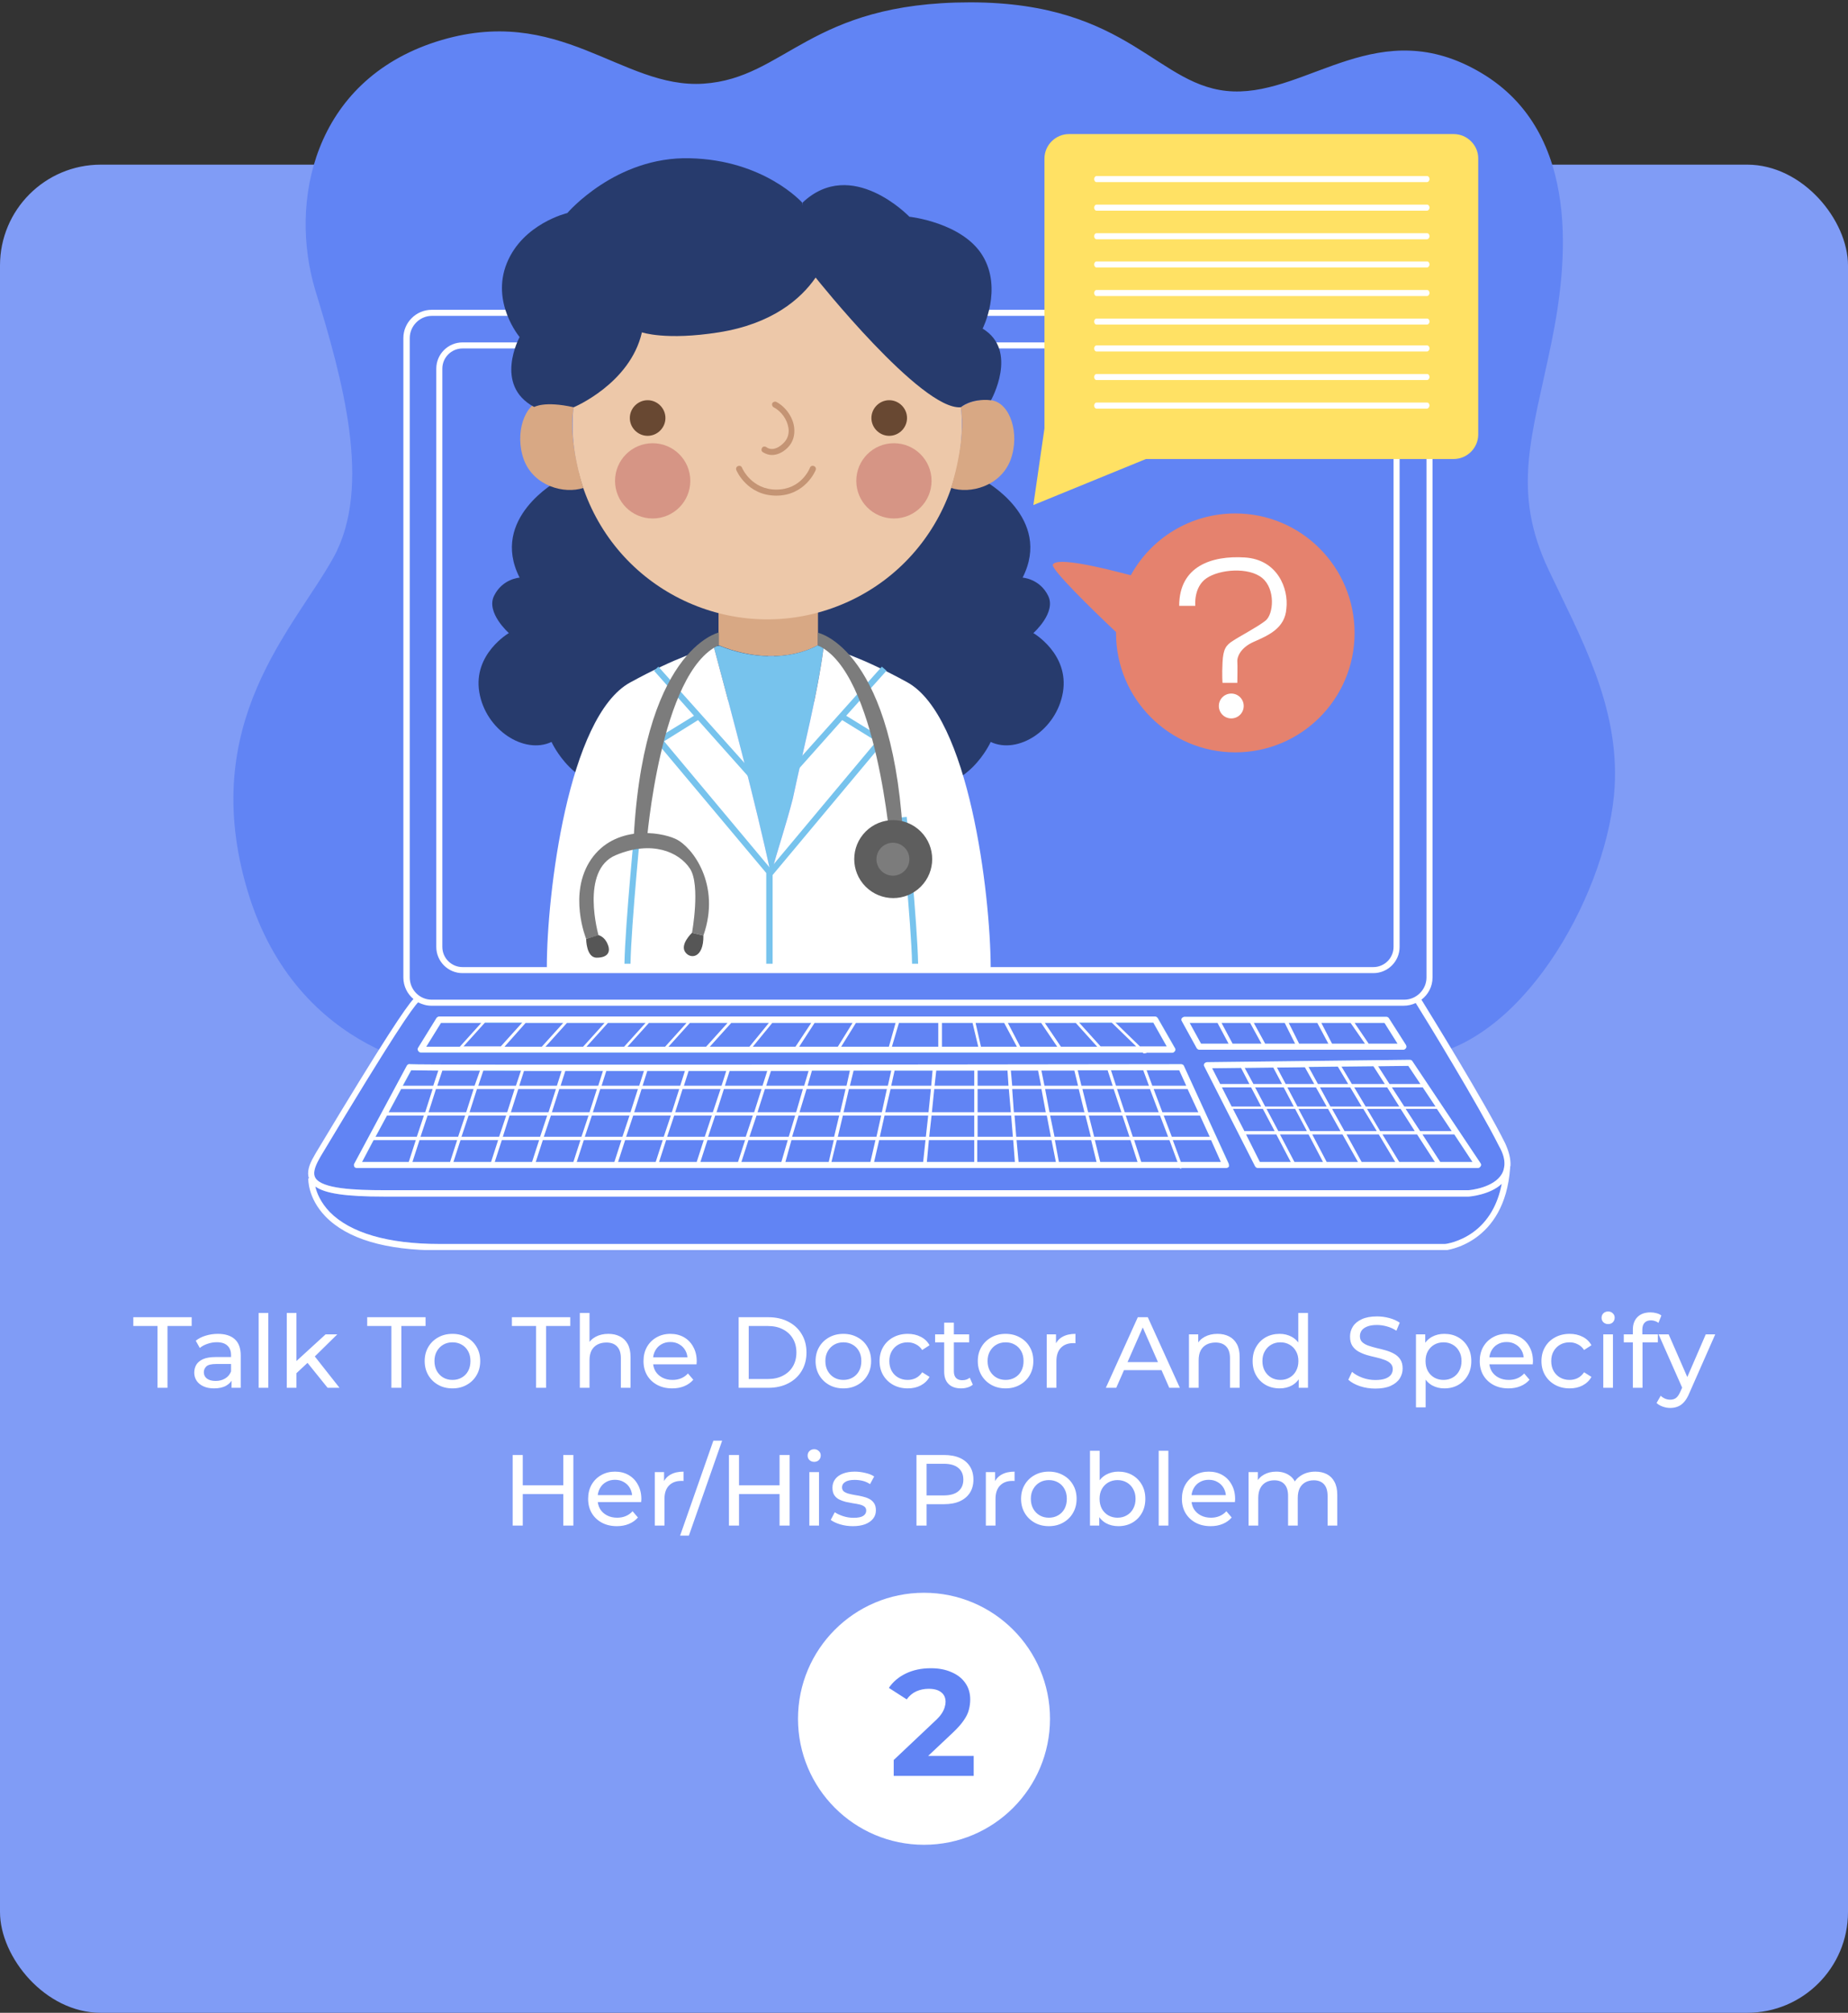 <svg width="550" height="599" viewBox="0 0 550 599" fill="none" xmlns="http://www.w3.org/2000/svg">
<rect x="0" y="0" width="550" height="599" fill="#333333" stroke="none"/>
<rect y="49" width="550" height="550" rx="30" fill="#809CF6"/>
<g clip-path="url(#clip0_173_4450)">
<path d="M133.348 318.5C133.348 318.5 88.548 315 73.648 265C58.748 215 87.548 187.1 99.248 165.9C110.948 144.7 101.848 112.6 93.848 86.4C85.948 60.2 93.148 24.2 129.848 12.4C166.548 0.7 184.848 26.5 209.348 24.9C233.848 23.3 240.848 0.7 288.748 0.7C336.648 0.7 344.448 26.4 367.048 27.2C389.648 28 410.548 3.7 440.848 21.7C471.148 39.7 466.348 79.4 461.748 101.9C456.048 129.8 449.648 145.9 460.948 169.7C470.248 189.4 481.948 209.9 480.548 234.2C478.848 263.7 454.848 309.3 423.548 314.4C392.048 319.4 133.348 318.5 133.348 318.5Z" fill="#6184F4"/>
<path d="M137.648 289.6H408.748C413.048 289.6 416.548 286.1 416.548 281.8V109.7C416.548 105.4 413.048 101.9 408.748 101.9H137.648C133.348 101.9 129.848 105.4 129.848 109.7V281.8C129.848 286.1 133.348 289.6 137.648 289.6ZM131.648 109.7C131.648 106.4 134.348 103.7 137.648 103.7H408.748C412.048 103.7 414.748 106.4 414.748 109.7V281.8C414.748 285.1 412.048 287.8 408.748 287.8H137.648C134.348 287.8 131.648 285.1 131.648 281.8V109.7Z" fill="#77C3ED"/>
<path d="M121.949 290.9V100.6C121.949 97 124.949 94 128.549 94H417.949C421.549 94 424.549 97 424.549 100.6V290.9C424.549 294.5 421.549 297.5 417.949 297.5H128.449C124.849 297.5 121.949 294.5 121.949 290.9ZM438.449 366.7C434.449 369.6 430.449 370.2 430.049 370.2H130.749C115.449 370.2 104.249 366.9 98.149 360.7C95.449 357.9 94.249 355 93.849 353.1C96.749 355.2 102.949 356.1 114.249 356.1H437.049C437.349 356.1 443.449 355.6 446.949 352.3C445.749 358.6 442.849 363.5 438.449 366.7ZM447.749 346.7C447.649 347.7 447.449 348.6 446.949 349.4C444.549 353.5 437.449 354.2 437.049 354.2H114.249C105.749 354.2 95.749 353.8 93.849 350.5C93.149 349.3 93.549 347.5 94.949 345L95.449 344.1C117.049 308 122.949 299.7 124.449 298.3C125.649 298.9 126.949 299.3 128.349 299.3H417.749C419.049 299.3 420.249 299 421.349 298.5C424.249 303.1 440.149 329.1 446.149 341.1C447.349 343.2 447.849 345 447.749 346.7Z" fill="#6184F4"/>
<path d="M352.349 317.2C352.249 316.9 351.849 316.7 351.549 316.7C273.649 316.8 125.549 317 122.049 316.7C121.649 316.6 121.249 316.8 121.049 317.2L105.449 346.3C105.249 346.6 105.349 346.9 105.449 347.2C105.649 347.5 105.949 347.6 106.249 347.6H364.849C365.149 347.6 365.449 347.4 365.649 347.2C365.849 346.9 365.849 346.6 365.749 346.3L352.349 317.2ZM107.749 345.8L122.449 318.5C134.949 318.9 284.649 318.6 351.049 318.5L363.449 345.8H107.749Z" fill="#77C3ED"/>
<path d="M125.249 313.3H348.949C349.249 313.3 349.549 313.1 349.749 312.8C349.949 312.5 349.949 312.2 349.749 311.9L344.649 303C344.449 302.7 344.149 302.5 343.849 302.5H130.749C130.449 302.5 130.149 302.7 129.949 302.9L124.449 311.8C124.249 312.1 124.249 312.4 124.449 312.7C124.549 313.1 124.949 313.3 125.249 313.3ZM131.249 304.4H343.249L347.249 311.5H126.849L131.249 304.4Z" fill="#77C3ED"/>
<path d="M420.349 315.8C420.149 315.5 419.849 315.4 419.549 315.4L359.249 316.1C358.949 316.1 358.649 316.3 358.449 316.5C358.249 316.8 358.249 317.1 358.449 317.4L373.549 347.1C373.749 347.4 374.049 347.6 374.349 347.6H439.849C440.149 347.6 440.449 347.4 440.649 347.1C440.849 346.8 440.749 346.4 440.649 346.2L420.349 315.8ZM374.949 345.8L360.749 317.9L419.149 317.2L438.249 345.8H374.949V345.8Z" fill="#77C3ED"/>
<path d="M356.148 311.9C356.348 312.2 356.648 312.4 356.948 312.4H417.648C417.948 312.4 418.248 312.2 418.448 311.9C418.648 311.6 418.548 311.3 418.448 311L413.348 303C413.148 302.7 412.848 302.6 412.548 302.6H352.548C352.248 302.6 351.948 302.8 351.748 303C351.548 303.3 351.548 303.6 351.748 303.9L356.148 311.9ZM412.048 304.4L415.948 310.6H357.448L354.048 304.4H412.048Z" fill="#77C3ED"/>
<path d="M137.648 289.6H408.748C413.048 289.6 416.548 286.1 416.548 281.8V109.7C416.548 105.4 413.048 101.9 408.748 101.9H137.648C133.348 101.9 129.848 105.4 129.848 109.7V281.8C129.848 286.1 133.348 289.6 137.648 289.6ZM131.648 109.7C131.648 106.4 134.348 103.7 137.648 103.7H408.748C412.048 103.7 414.748 106.4 414.748 109.7V281.8C414.748 285.1 412.048 287.8 408.748 287.8H137.648C134.348 287.8 131.648 285.1 131.648 281.8V109.7Z" fill="white"/>
<path d="M447.949 340.2C441.949 328.1 425.949 302.2 423.049 297.5C425.049 296 426.349 293.6 426.349 290.9V100.6C426.349 96 422.549 92.2 417.949 92.2H128.449C123.849 92.2 120.049 96 120.049 100.6V290.9C120.049 293.5 121.249 295.8 123.049 297.3C120.849 299.7 114.649 308.7 93.949 343.2L93.449 344.1C91.849 346.8 91.349 348.9 91.949 350.7H91.749C91.749 350.9 91.549 356.5 96.849 362C103.349 368.7 114.749 372.1 130.749 372.1H430.049C430.249 372.1 447.849 370.3 449.449 347.5C449.449 347.3 449.449 347.1 449.549 346.9C449.649 344.8 449.049 342.6 447.949 340.2ZM121.949 290.9V100.6C121.949 97 124.949 94 128.549 94H417.949C421.549 94 424.549 97 424.549 100.6V290.9C424.549 294.5 421.549 297.5 417.949 297.5H128.449C124.849 297.5 121.949 294.5 121.949 290.9ZM438.449 366.7C434.449 369.6 430.449 370.2 430.049 370.2H130.749C115.449 370.2 104.249 366.9 98.149 360.7C95.449 357.9 94.249 355 93.849 353.1C96.749 355.2 102.949 356.1 114.249 356.1H437.049C437.349 356.1 443.449 355.6 446.949 352.3C445.749 358.6 442.849 363.5 438.449 366.7ZM447.749 346.7C447.649 347.7 447.449 348.6 446.949 349.4C444.549 353.5 437.449 354.2 437.049 354.2H114.249C105.749 354.2 95.749 353.8 93.849 350.5C93.149 349.3 93.549 347.5 94.949 345L95.449 344.1C117.049 308 122.949 299.7 124.449 298.3C125.649 298.9 126.949 299.3 128.349 299.3H417.749C419.049 299.3 420.249 299 421.349 298.5C424.249 303.1 440.149 329.1 446.149 341.1C447.349 343.2 447.849 345 447.749 346.7Z" fill="white"/>
<path d="M418.448 311.001L413.348 303.001C413.148 302.701 412.848 302.601 412.548 302.601H352.548C352.248 302.601 351.948 302.801 351.748 303.001C351.548 303.301 351.548 303.601 351.748 303.901L356.148 311.901C356.348 312.201 356.648 312.401 356.948 312.401H417.648C417.948 312.401 418.248 312.201 418.448 311.901C418.648 311.601 418.548 311.301 418.448 311.001ZM373.148 304.401H382.348L385.448 310.601H376.548L373.148 304.401ZM375.448 310.601H366.848L363.548 304.401H372.048L375.448 310.601ZM383.548 304.401H392.048L395.348 310.601H386.648L383.548 304.401ZM393.248 304.401H401.948L406.248 310.601H396.448L393.248 304.401ZM354.048 304.401H362.348L365.648 310.601H357.448L354.048 304.401ZM407.348 310.601L403.148 304.401H412.048L415.948 310.601H407.348Z" fill="white"/>
<path d="M440.649 346.2L420.349 315.8C420.149 315.5 419.849 315.4 419.549 315.4L359.249 316.1C358.949 316.1 358.649 316.3 358.449 316.5C358.249 316.8 358.249 317.1 358.449 317.4L373.549 347.1C373.749 347.4 374.049 347.6 374.349 347.6H439.849C440.149 347.6 440.449 347.4 440.649 347.1C440.849 346.8 440.849 346.5 440.649 346.2ZM432.049 336.6H422.649L418.349 330H427.649L432.049 336.6ZM386.149 329.3L383.149 323.6H391.649L394.849 329.3H386.149ZM395.249 330L398.949 336.6H389.949L386.449 330H395.249ZM392.849 323.6H401.849L405.249 329.3H395.949L392.849 323.6ZM403.049 323.6H412.849L416.449 329.3H406.449L403.049 323.6ZM402.349 322.6L399.249 317.4L408.749 317.3L412.149 322.6H402.349ZM401.249 322.6H392.249L389.449 317.5L398.149 317.4L401.249 322.6ZM391.149 322.6H382.649L380.049 317.7L388.349 317.6L391.149 322.6ZM381.549 322.6H373.049L370.449 317.8L378.949 317.7L381.549 322.6ZM382.049 323.6L385.049 329.3H376.549L373.549 323.6H382.049ZM385.449 330L388.949 336.6H380.449L376.949 330H385.449ZM389.449 337.6L393.749 345.8H385.249L380.949 337.6H389.449ZM390.549 337.6H399.549L404.149 345.8H394.849L390.549 337.6ZM400.749 337.6H410.349L415.249 345.8H405.249L400.749 337.6ZM400.149 336.6L396.449 330H405.749L409.749 336.6H400.149ZM406.849 330H416.849L421.049 336.6H410.749L406.849 330ZM427.249 329.3H417.949L414.249 323.6H423.449L427.249 329.3ZM422.749 322.6H413.549L410.149 317.3L419.149 317.2L422.749 322.6ZM360.749 317.9L369.349 317.8L371.849 322.6H363.149L360.749 317.9ZM363.649 323.6H372.349L375.349 329.3H366.549L363.649 323.6ZM366.949 330H375.849L379.349 336.6H370.349L366.949 330ZM370.849 337.6H379.849L384.149 345.8H374.949L370.849 337.6ZM411.449 337.6H421.749L427.049 345.8H416.449L411.449 337.6ZM428.649 345.8L423.349 337.6H432.849L438.249 345.8H428.649Z" fill="white"/>
<path d="M365.649 346.3L352.349 317.2C352.249 316.9 351.849 316.7 351.549 316.7C273.649 316.8 125.549 317 122.049 316.7C121.649 316.6 121.249 316.8 121.049 317.2L105.449 346.3C105.249 346.6 105.349 346.9 105.449 347.2C105.649 347.5 105.949 347.6 106.249 347.6H351.149L351.249 347.8L351.749 347.6H364.949C365.249 347.6 365.549 347.4 365.749 347.2C365.749 346.9 365.749 346.6 365.649 346.3ZM360.049 338.3H348.749L346.349 332H357.149L360.049 338.3ZM150.949 331H139.749L141.949 324.1H153.149L150.949 331ZM154.249 324.1H165.449L163.249 331H152.049L154.249 324.1ZM150.649 332L148.549 338.3H137.349L139.449 332H150.649ZM151.649 332H162.849L160.749 338.3H149.649L151.649 332ZM163.949 332H175.149L173.049 338.3H161.849L163.949 332ZM176.149 332H187.349L185.249 338.3H174.049L176.149 332ZM188.449 332H199.649L197.549 338.3H186.349L188.449 332ZM200.649 332H211.849L209.749 338.3H198.549L200.649 332ZM300.849 331H290.949V324.1H300.249L300.849 331ZM301.249 324.1H309.949L311.249 331H301.749L301.249 324.1ZM289.949 331H277.349L278.049 324.1H289.949V331ZM276.349 331H263.449L265.049 324.1H277.049L276.349 331ZM262.449 331H251.049L252.649 324.1H263.949L262.449 331ZM250.049 331H237.949L240.049 324.1H251.649L250.049 331ZM236.949 331H225.449L227.649 324.1H238.949L236.949 331ZM224.449 331H213.249L215.449 324.1H226.649L224.449 331ZM212.149 331H200.949L203.149 324.1H214.449L212.149 331ZM212.849 332H224.049L221.949 338.3H210.749L212.849 332ZM225.149 332H236.649L234.749 338.3H223.049L225.149 332ZM237.649 332H249.749L248.249 338.3H235.749L237.649 332ZM250.849 332H262.249L260.849 338.3H249.349L250.849 332ZM263.249 332H276.249L275.549 338.3H261.849L263.249 332ZM277.249 332H289.949V338.3H276.549L277.249 332ZM290.949 332H300.949L301.449 338.3H290.949V332ZM301.949 332H311.549L312.749 338.3H302.449L301.949 332ZM312.549 332H323.049L324.649 338.3H313.849L312.549 332ZM312.349 331L311.049 324.1H321.049L322.749 331H312.349ZM322.149 324.1H331.449L333.749 331H323.849L322.149 324.1ZM332.449 324.1H342.249L344.849 331H334.749L332.449 324.1ZM332.149 323.1L330.649 318.5C333.949 318.5 337.149 318.5 340.249 318.5L341.949 323.1H332.149ZM331.149 323.1H321.849L320.749 318.5C323.749 318.5 326.749 318.5 329.649 318.5L331.149 323.1ZM320.849 323.1H310.849L309.949 318.6C313.249 318.6 316.549 318.6 319.749 318.6L320.849 323.1ZM309.849 323.1H301.249L300.849 318.6C303.549 318.6 306.349 318.6 308.949 318.6L309.849 323.1ZM300.149 323.1H290.949V318.6C293.949 318.6 296.849 318.6 299.849 318.6L300.149 323.1ZM289.949 323.1H278.149L278.649 318.6C282.449 318.6 286.249 318.6 289.949 318.6V323.1ZM277.149 323.1H265.249L266.249 318.6C270.049 318.6 273.849 318.6 277.549 318.6L277.149 323.1ZM264.249 323.1H252.949L254.049 318.6C257.749 318.6 261.549 318.6 265.249 318.6L264.249 323.1ZM251.949 323.1H240.349L241.649 318.6C245.449 318.6 249.149 318.6 252.949 318.6L251.949 323.1ZM239.349 323.1H228.049L229.449 318.7C233.149 318.7 236.849 318.7 240.649 318.7L239.349 323.1ZM226.949 323.1H215.749L217.149 318.7C220.849 318.7 224.549 318.7 228.349 318.7L226.949 323.1ZM214.749 323.1H203.549L204.949 318.7C208.649 318.7 212.349 318.7 216.149 318.7L214.749 323.1ZM202.449 323.1H191.249L192.649 318.7C196.349 318.7 200.049 318.7 203.849 318.7L202.449 323.1ZM202.149 324.1L199.949 331H188.749L190.949 324.1H202.149ZM187.649 331H176.449L178.649 324.1H189.849L187.649 331ZM175.449 331H164.249L166.449 324.1H177.649L175.449 331ZM166.849 323.1L168.249 318.7C171.849 318.7 175.549 318.7 179.449 318.7L178.049 323.1H166.849ZM165.749 323.1H154.549L155.949 318.7C159.449 318.7 163.249 318.7 167.149 318.7L165.749 323.1ZM153.549 323.1H142.349L143.849 318.6C147.249 318.6 151.049 318.6 155.049 318.6L153.549 323.1ZM141.249 323.1H130.149L131.649 318.6C134.749 318.6 138.549 318.6 142.849 318.6L141.249 323.1ZM140.949 324.1L138.749 331H127.549L129.749 324.1H140.949ZM138.449 332L136.349 338.3H125.149L127.249 332H138.449ZM136.049 339.3L133.949 345.8H122.749L124.849 339.3H136.049ZM137.049 339.3H148.249L146.149 345.8H134.949L137.049 339.3ZM149.349 339.3H160.449L158.349 345.8H147.249L149.349 339.3ZM161.549 339.3H172.749L170.649 345.8H159.449L161.549 339.3ZM173.749 339.3H184.949L182.849 345.8H171.649L173.749 339.3ZM186.049 339.3H197.249L195.149 345.8H183.949L186.049 339.3ZM198.249 339.3H209.449L207.349 345.8H196.149L198.249 339.3ZM210.549 339.3H221.749L219.649 345.8H208.449L210.549 339.3ZM222.749 339.3H234.449L232.549 345.8H220.649L222.749 339.3ZM235.549 339.3H248.149L246.649 345.8H233.749L235.549 339.3ZM249.049 339.3H260.549L259.049 345.8H247.449L249.049 339.3ZM261.649 339.3H275.449L274.749 345.8H260.149L261.649 339.3ZM276.449 339.3H289.949V345.8H275.849L276.449 339.3ZM290.949 339.3H301.549L302.049 345.8H290.849V339.3H290.949ZM302.549 339.3H312.949L314.249 345.8H303.149L302.549 339.3ZM313.949 339.3H324.749L326.349 345.8H315.149L313.949 339.3ZM325.849 339.3H336.449L338.549 345.8H327.449L325.849 339.3ZM325.649 338.3L324.049 332H334.049L336.149 338.3H325.649ZM335.049 332H345.249L347.649 338.3H337.149L335.049 332ZM356.649 331H345.949L343.349 324.1H353.449L356.649 331ZM353.049 323.1H342.949L341.249 318.5C344.649 318.5 347.849 318.5 350.949 318.5L353.049 323.1ZM191.649 318.7L190.249 323.1H179.049L180.449 318.7C184.149 318.7 187.849 318.7 191.649 318.7ZM122.349 318.5C123.649 318.5 126.449 318.6 130.449 318.6L128.949 323.1H119.849L122.349 318.5ZM119.349 324.1H128.749L126.549 331H115.649L119.349 324.1ZM115.149 332H126.149L124.049 338.3H111.749L115.149 332ZM111.149 339.3H123.749L121.649 345.8H107.749L111.149 339.3ZM339.649 345.8L337.549 339.3H348.049L350.449 345.8H339.649ZM351.449 345.8L349.049 339.3H360.449L363.349 345.8H351.449Z" fill="white"/>
<path d="M349.649 311.9L344.549 303C344.349 302.7 344.049 302.5 343.749 302.5H130.749C130.449 302.5 130.149 302.7 129.949 302.9L124.449 311.8C124.249 312.1 124.249 312.4 124.449 312.7C124.649 313 124.949 313.2 125.249 313.2H340.049L340.349 313.5L341.249 313.4L341.149 313.3H348.849C349.149 313.3 349.449 313.1 349.649 312.8C349.849 312.5 349.849 312.2 349.649 311.9ZM156.449 304.4H167.649L161.249 311.5H150.149L156.449 304.4ZM149.049 311.4H137.949L144.349 304.3H155.449L149.049 311.4ZM168.749 304.4H179.949L173.549 311.5H162.349L168.749 304.4ZM180.949 304.4H192.149L185.749 311.5H174.549L180.949 304.4ZM193.149 304.4H204.349L197.949 311.5H186.749L193.149 304.4ZM205.349 304.4H216.549L210.149 311.5H198.949L205.349 304.4ZM217.649 304.4H228.849L223.049 311.5H211.249L217.649 304.4ZM229.849 304.4H241.449L236.749 311.5H224.049L229.849 304.4ZM242.449 304.4H253.749L249.349 311.5H237.849L242.449 304.4ZM254.749 304.4H266.549L264.549 311.5H250.349L254.749 304.4ZM267.549 304.4H279.249V311.5H265.449L267.549 304.4ZM280.249 304.4H289.449L291.149 311.5H280.349V304.4H280.249ZM290.349 304.4H298.849L302.649 311.5H291.949L290.349 304.4ZM299.949 304.4H309.849L314.649 311.5H303.649L299.949 304.4ZM310.949 304.4H320.149L326.549 311.5H315.749L310.949 304.4ZM131.249 304.4H143.249L136.849 311.5H126.849L131.249 304.4ZM327.549 311.4L321.149 304.3H330.849L338.149 311.4H327.549ZM339.249 311.4L331.949 304.3H343.249L347.249 311.4H339.249Z" fill="white"/>
<path d="M165.948 143.101C165.948 143.101 145.648 154.201 154.648 171.901C154.648 171.901 149.548 172.201 147.048 177.301C144.548 182.301 151.448 188.401 151.448 188.401C151.448 188.401 140.748 194.601 142.648 206.001C144.548 217.301 156.048 224.601 164.148 220.801C164.148 220.801 171.048 236.201 185.848 234.001L229.248 198.401L223.348 168.701L178.948 138.601L165.948 143.101Z" fill="#273B6D"/>
<path d="M293.048 143.101C293.048 143.101 313.348 154.201 304.348 171.901C304.348 171.901 309.448 172.201 311.948 177.301C314.448 182.301 307.548 188.401 307.548 188.401C307.548 188.401 318.248 194.601 316.348 206.001C314.448 217.301 302.948 224.601 294.848 220.801C294.848 220.801 287.948 236.201 273.148 234.001L229.748 198.401L235.648 168.701L280.048 138.601L293.048 143.101Z" fill="#273B6D"/>
<path d="M243.448 192.001V181.301C241.848 181.901 240.148 182.301 238.348 182.601V182.501C238.348 182.501 234.148 183.201 228.648 183.201C223.248 183.101 218.948 182.501 218.948 182.501V182.601C217.148 182.301 215.448 181.901 213.848 181.301V192.001C223.348 196.001 234.848 196.701 243.448 192.001Z" fill="#D8A884"/>
<path d="M250.502 179.902C280.046 167.664 294.075 133.793 281.837 104.249C269.6 74.706 235.729 60.676 206.185 72.914C176.641 85.152 162.612 119.022 174.85 148.566C187.087 178.11 220.958 192.139 250.502 179.902Z" fill="#EDC8A9"/>
<path d="M170.746 121.201C170.746 121.201 167.446 118.401 161.746 119.101C156.046 119.801 153.046 129.101 155.946 136.901C158.946 144.701 167.946 147.101 173.646 145.201C173.546 145.301 168.946 131.001 170.746 121.201Z" fill="#D8A884"/>
<path d="M285.947 121.201C285.947 121.201 289.247 118.401 294.947 119.101C300.647 119.801 303.647 129.101 300.747 136.901C297.747 144.701 288.747 147.101 283.047 145.201C283.047 145.301 287.647 131.001 285.947 121.201Z" fill="#D8A884"/>
<path d="M198.047 124.401C198.047 127.301 195.647 129.701 192.747 129.701C189.847 129.701 187.447 127.301 187.447 124.401C187.447 121.501 189.847 119.101 192.747 119.101C195.647 119.101 198.047 121.501 198.047 124.401Z" fill="#684832"/>
<path d="M269.948 124.401C269.948 127.301 267.548 129.701 264.648 129.701C261.748 129.701 259.348 127.301 259.348 124.401C259.348 121.501 261.748 119.101 264.648 119.101C267.548 119.101 269.948 121.501 269.948 124.401Z" fill="#684832"/>
<path d="M231.047 147.501C222.447 147.501 219.247 140.201 219.147 139.901C218.947 139.401 219.147 138.901 219.647 138.701C220.147 138.501 220.647 138.701 220.847 139.201C220.947 139.501 223.747 145.701 231.047 145.701C238.447 145.701 240.947 139.501 241.047 139.201C241.247 138.701 241.747 138.501 242.247 138.701C242.747 138.901 242.947 139.401 242.747 139.901C242.747 140.001 239.647 147.501 231.047 147.501Z" fill="#C49474"/>
<path d="M229.747 135.401C228.547 135.401 227.547 134.901 226.947 134.501C226.547 134.201 226.547 133.601 226.847 133.201C227.147 132.801 227.747 132.801 228.147 133.101C228.347 133.301 230.347 134.701 233.247 131.801C234.747 130.301 234.847 128.501 234.647 127.301C234.247 124.801 232.547 122.401 230.247 121.201C229.847 121.001 229.647 120.401 229.847 120.001C230.047 119.601 230.647 119.401 231.047 119.601C233.847 121.101 235.947 124.101 236.347 127.101C236.647 129.401 236.047 131.601 234.447 133.201C232.847 134.801 231.147 135.401 229.747 135.401Z" fill="#C49474"/>
<path d="M194.247 154.3C200.432 154.3 205.447 149.286 205.447 143.1C205.447 136.915 200.432 131.9 194.247 131.9C188.061 131.9 183.047 136.915 183.047 143.1C183.047 149.286 188.061 154.3 194.247 154.3Z" fill="#D69585"/>
<path d="M266.048 154.3C272.233 154.3 277.248 149.286 277.248 143.1C277.248 136.915 272.233 131.9 266.048 131.9C259.862 131.9 254.848 136.915 254.848 143.1C254.848 149.286 259.862 154.3 266.048 154.3Z" fill="#D69585"/>
<path d="M235.947 237.601C239.247 222.001 243.147 207.401 245.147 192.401C244.047 192.201 243.447 192.101 243.447 192.101V192.001C234.747 196.701 223.347 196.001 213.947 192.101V192.201C213.947 192.201 213.447 192.201 212.447 192.501C218.447 214.901 224.447 237.301 229.447 260.101C231.547 252.501 234.047 245.001 235.947 237.601Z" fill="#77C3ED"/>
<path d="M269.948 203.001C256.248 195.501 248.348 193.201 245.148 192.501C243.148 207.501 239.248 222.101 235.948 237.701C234.048 245.101 231.548 252.601 229.448 260.101C224.448 237.301 218.448 214.901 212.448 192.501C209.348 193.201 201.448 195.501 187.548 203.101C169.048 213.201 162.748 266.201 162.748 287.801L163.848 288.801H221.448H236.048H293.748L294.848 287.801C294.748 266.101 288.448 213.101 269.948 203.001Z" fill="white"/>
<path d="M262.448 198.401L233.748 230.501L235.148 231.701L250.648 214.301L260.848 220.601L229.248 258.401L197.648 220.601L207.748 214.301L223.248 231.701L224.648 230.501L195.948 198.401L194.648 199.601L206.548 213.001L194.848 220.201L228.048 259.801V286.801H229.948V260.401L263.548 220.201L251.848 213.001L263.848 199.601L262.448 198.401Z" fill="#77C3ED"/>
<path d="M185.848 286.802H187.648C187.848 275.302 190.948 243.602 191.048 243.302L189.248 243.102C189.148 243.502 186.048 275.202 185.848 286.802Z" fill="#77C3ED"/>
<path d="M269.847 243.102L268.047 243.302C268.047 243.602 271.247 275.302 271.447 286.802H273.247C273.047 275.202 269.947 243.502 269.847 243.102Z" fill="#77C3ED"/>
<path d="M170.747 121.201C170.747 121.201 187.547 114.201 191.047 98.901C191.047 98.901 198.147 101.401 213.947 98.901C229.747 96.401 238.347 89.001 242.747 82.601L238.747 60.301C238.747 60.301 227.447 47.601 205.347 47.101C183.247 46.501 168.847 63.401 168.847 63.401C168.847 63.401 155.647 66.501 150.847 78.301C146.047 90.101 154.647 100.301 154.647 100.301C154.647 100.301 146.847 114.601 158.947 121.101C159.047 121.201 161.747 119.201 170.747 121.201Z" fill="#273B6D"/>
<path d="M242.748 82.601C242.748 82.601 274.248 122.201 285.948 121.201C285.948 121.201 288.848 118.501 294.948 119.101C294.948 119.101 303.248 104.301 292.448 97.801C292.448 97.801 298.448 86.001 292.448 76.101C286.448 66.201 270.648 64.501 270.648 64.501C270.648 64.501 253.448 46.501 238.848 60.301L236.648 81.701L242.748 82.601Z" fill="#273B6D"/>
<path d="M268.949 252.7H265.149C265.149 252.7 261.049 199.9 243.449 192.1V188.3C243.449 188.3 266.649 193.1 268.949 252.7Z" fill="#7C7C7C"/>
<path d="M274.041 263.869C278.571 259.339 278.571 251.995 274.041 247.465C269.511 242.935 262.166 242.935 257.636 247.465C253.106 251.995 253.106 259.339 257.636 263.869C262.166 268.399 269.511 268.399 274.041 263.869Z" fill="#5E5E5E"/>
<path d="M270.65 255.7C270.65 258.4 268.45 260.6 265.75 260.6C263.05 260.6 260.85 258.4 260.85 255.7C260.85 253 263.05 250.8 265.75 250.8C268.45 250.8 270.65 253 270.65 255.7Z" fill="#7C7C7C"/>
<path d="M188.449 252.7L192.449 250.8C192.449 250.8 196.449 199.9 213.949 192V188.2C213.949 188.3 190.749 193.1 188.449 252.7Z" fill="#7C7C7C"/>
<path d="M174.449 279.4C174.449 279.4 168.949 265.9 175.949 255.7C182.949 245.6 196.249 247.4 201.149 249.7C206.049 252 214.649 263.3 209.349 278.4L205.949 277.6C205.949 277.6 208.549 263.4 205.349 258.5C202.049 253.5 193.949 250 183.249 254.5C172.549 259 178.149 278.4 178.149 278.4L174.449 279.4Z" fill="#7C7C7C"/>
<path d="M205.948 277.601C205.948 277.601 202.448 280.901 203.848 283.201C205.248 285.501 209.448 285.401 209.348 278.401L205.948 277.601Z" fill="#565656"/>
<path d="M174.449 279.4L178.149 278.3C178.149 278.3 179.949 278.7 180.849 281C181.849 283.3 180.849 285 177.649 285C174.449 285.1 174.449 279.4 174.449 279.4Z" fill="#565656"/>
<path d="M367.649 152.8C354.249 152.8 342.549 160.2 336.549 171.2C327.849 168.9 314.649 165.7 313.349 168C312.649 169.3 325.049 181.4 332.149 188.1C332.149 188.2 332.149 188.3 332.149 188.4C332.149 208 348.049 223.9 367.649 223.9C387.249 223.9 403.149 208 403.149 188.4C403.149 168.7 387.249 152.8 367.649 152.8Z" fill="#E5826E"/>
<path d="M370.449 165.9C360.749 165.3 350.949 168.4 350.949 180.3H355.749C355.749 180.3 355.149 174.8 359.049 172.1C362.949 169.4 371.649 168.7 375.649 172C379.649 175.3 379.049 182.8 376.649 184.7C374.249 186.6 369.049 189.3 366.949 190.7C364.849 192 364.049 193.2 363.849 197.1C363.649 201 363.849 203.2 363.849 203.2H368.249C368.249 203.2 368.349 197.7 368.249 196.8C368.149 195.9 368.849 192.9 373.149 191C377.449 189.1 382.449 187 382.849 181.1C383.549 175.2 380.249 166.5 370.449 165.9Z" fill="white"/>
<path d="M366.45 206.399C364.45 206.399 362.75 207.999 362.75 210.099C362.75 212.099 364.35 213.799 366.45 213.799C368.45 213.799 370.15 212.199 370.15 210.099C370.15 207.999 368.45 206.399 366.45 206.399Z" fill="white"/>
<path d="M432.649 39.9H318.149C314.149 39.9 310.849 43.2 310.849 47.2V127.5L307.549 150.3L341.049 136.6H432.649C436.649 136.6 439.949 133.3 439.949 129.3V47.1C439.949 43.2 436.649 39.9 432.649 39.9Z" fill="#FFE164"/>
<path d="M424.748 54.2H326.348C325.948 54.2 325.648 53.8 325.648 53.3C325.648 52.8 325.948 52.4 326.348 52.4H424.748C425.148 52.4 425.448 52.8 425.448 53.3C425.448 53.8 425.048 54.2 424.748 54.2Z" fill="white"/>
<path d="M424.748 62.7H326.348C325.948 62.7 325.648 62.3 325.648 61.8C325.648 61.3 325.948 60.9 326.348 60.9H424.748C425.148 60.9 425.448 61.3 425.448 61.8C425.448 62.3 425.048 62.7 424.748 62.7Z" fill="white"/>
<path d="M424.748 71.2H326.348C325.948 71.2 325.648 70.8 325.648 70.3C325.648 69.8 325.948 69.4 326.348 69.4H424.748C425.148 69.4 425.448 69.8 425.448 70.3C425.448 70.8 425.048 71.2 424.748 71.2Z" fill="white"/>
<path d="M424.748 79.601H326.348C325.948 79.601 325.648 79.201 325.648 78.701C325.648 78.201 325.948 77.801 326.348 77.801H424.748C425.148 77.801 425.448 78.201 425.448 78.701C425.448 79.201 425.048 79.601 424.748 79.601Z" fill="white"/>
<path d="M424.748 88.101H326.348C325.948 88.101 325.648 87.701 325.648 87.201C325.648 86.701 325.948 86.301 326.348 86.301H424.748C425.148 86.301 425.448 86.701 425.448 87.201C425.448 87.701 425.048 88.101 424.748 88.101Z" fill="white"/>
<path d="M424.748 96.601H326.348C325.948 96.601 325.648 96.201 325.648 95.701C325.648 95.201 325.948 94.801 326.348 94.801H424.748C425.148 94.801 425.448 95.201 425.448 95.701C425.448 96.201 425.048 96.601 424.748 96.601Z" fill="white"/>
<path d="M424.748 104.601H326.348C325.948 104.601 325.648 104.201 325.648 103.701C325.648 103.201 325.948 102.801 326.348 102.801H424.748C425.148 102.801 425.448 103.201 425.448 103.701C425.448 104.201 425.048 104.601 424.748 104.601Z" fill="white"/>
<path d="M424.748 113.101H326.348C325.948 113.101 325.648 112.701 325.648 112.201C325.648 111.701 325.948 111.301 326.348 111.301H424.748C425.148 111.301 425.448 111.701 425.448 112.201C425.448 112.701 425.048 113.101 424.748 113.101Z" fill="white"/>
<path d="M424.748 121.601H326.348C325.948 121.601 325.648 121.201 325.648 120.701C325.648 120.201 325.948 119.801 326.348 119.801H424.748C425.148 119.801 425.448 120.201 425.448 120.701C425.448 121.101 425.048 121.601 424.748 121.601Z" fill="white"/>
</g>
<path d="M46.876 413V394.61H39.676V392H57.046V394.61H49.846V413H46.876ZM68.913 413V409.64L68.763 409.01V403.28C68.763 402.06 68.403 401.12 67.683 400.46C66.984 399.78 65.924 399.44 64.504 399.44C63.563 399.44 62.644 399.6 61.743 399.92C60.843 400.22 60.084 400.63 59.464 401.15L58.264 398.99C59.084 398.33 60.063 397.83 61.203 397.49C62.364 397.13 63.574 396.95 64.834 396.95C67.013 396.95 68.694 397.48 69.874 398.54C71.053 399.6 71.644 401.22 71.644 403.4V413H68.913ZM63.694 413.18C62.514 413.18 61.474 412.98 60.574 412.58C59.694 412.18 59.014 411.63 58.533 410.93C58.053 410.21 57.813 409.4 57.813 408.5C57.813 407.64 58.014 406.86 58.413 406.16C58.834 405.46 59.504 404.9 60.423 404.48C61.364 404.06 62.623 403.85 64.204 403.85H69.243V405.92H64.323C62.883 405.92 61.913 406.16 61.413 406.64C60.913 407.12 60.663 407.7 60.663 408.38C60.663 409.16 60.974 409.79 61.593 410.27C62.214 410.73 63.074 410.96 64.174 410.96C65.254 410.96 66.194 410.72 66.993 410.24C67.814 409.76 68.403 409.06 68.763 408.14L69.334 410.12C68.954 411.06 68.284 411.81 67.323 412.37C66.364 412.91 65.153 413.18 63.694 413.18ZM76.973 413V390.74H79.853V413H76.973ZM87.692 409.16L87.752 405.47L96.902 397.1H100.382L93.362 404L91.802 405.32L87.692 409.16ZM85.352 413V390.74H88.232V413H85.352ZM97.502 413L91.262 405.26L93.122 402.95L101.042 413H97.502ZM116.485 413V394.61H109.285V392H126.655V394.61H119.455V413H116.485ZM134.672 413.18C133.072 413.18 131.652 412.83 130.412 412.13C129.172 411.43 128.192 410.47 127.472 409.25C126.752 408.01 126.392 406.61 126.392 405.05C126.392 403.47 126.752 402.07 127.472 400.85C128.192 399.63 129.172 398.68 130.412 398C131.652 397.3 133.072 396.95 134.672 396.95C136.252 396.95 137.662 397.3 138.902 398C140.162 398.68 141.142 399.63 141.842 400.85C142.562 402.05 142.922 403.45 142.922 405.05C142.922 406.63 142.562 408.03 141.842 409.25C141.142 410.47 140.162 411.43 138.902 412.13C137.662 412.83 136.252 413.18 134.672 413.18ZM134.672 410.66C135.692 410.66 136.602 410.43 137.402 409.97C138.222 409.51 138.862 408.86 139.322 408.02C139.782 407.16 140.012 406.17 140.012 405.05C140.012 403.91 139.782 402.93 139.322 402.11C138.862 401.27 138.222 400.62 137.402 400.16C136.602 399.7 135.692 399.47 134.672 399.47C133.652 399.47 132.742 399.7 131.942 400.16C131.142 400.62 130.502 401.27 130.022 402.11C129.542 402.93 129.302 403.91 129.302 405.05C129.302 406.17 129.542 407.16 130.022 408.02C130.502 408.86 131.142 409.51 131.942 409.97C132.742 410.43 133.652 410.66 134.672 410.66ZM159.551 413V394.61H152.351V392H169.721V394.61H162.521V413H159.551ZM181.059 396.95C182.359 396.95 183.499 397.2 184.479 397.7C185.479 398.2 186.259 398.96 186.819 399.98C187.379 401 187.659 402.29 187.659 403.85V413H184.779V404.18C184.779 402.64 184.399 401.48 183.639 400.7C182.899 399.92 181.849 399.53 180.489 399.53C179.469 399.53 178.579 399.73 177.819 400.13C177.059 400.53 176.469 401.12 176.049 401.9C175.649 402.68 175.449 403.65 175.449 404.81V413H172.569V390.74H175.449V401.39L174.879 400.25C175.399 399.21 176.199 398.4 177.279 397.82C178.359 397.24 179.619 396.95 181.059 396.95ZM200.069 413.18C198.369 413.18 196.869 412.83 195.569 412.13C194.289 411.43 193.289 410.47 192.569 409.25C191.869 408.03 191.519 406.63 191.519 405.05C191.519 403.47 191.859 402.07 192.539 400.85C193.239 399.63 194.189 398.68 195.389 398C196.609 397.3 197.979 396.95 199.499 396.95C201.039 396.95 202.399 397.29 203.579 397.97C204.759 398.65 205.679 399.61 206.339 400.85C207.019 402.07 207.359 403.5 207.359 405.14C207.359 405.26 207.349 405.4 207.329 405.56C207.329 405.72 207.319 405.87 207.299 406.01H193.769V403.94H205.799L204.629 404.66C204.649 403.64 204.439 402.73 203.999 401.93C203.559 401.13 202.949 400.51 202.169 400.07C201.409 399.61 200.519 399.38 199.499 399.38C198.499 399.38 197.609 399.61 196.829 400.07C196.049 400.51 195.439 401.14 194.999 401.96C194.559 402.76 194.339 403.68 194.339 404.72V405.2C194.339 406.26 194.579 407.21 195.059 408.05C195.559 408.87 196.249 409.51 197.129 409.97C198.009 410.43 199.019 410.66 200.159 410.66C201.099 410.66 201.949 410.5 202.709 410.18C203.489 409.86 204.169 409.38 204.749 408.74L206.339 410.6C205.619 411.44 204.719 412.08 203.639 412.52C202.579 412.96 201.389 413.18 200.069 413.18ZM219.835 413V392H228.685C230.925 392 232.895 392.44 234.595 393.32C236.315 394.2 237.645 395.43 238.585 397.01C239.545 398.59 240.025 400.42 240.025 402.5C240.025 404.58 239.545 406.41 238.585 407.99C237.645 409.57 236.315 410.8 234.595 411.68C232.895 412.56 230.925 413 228.685 413H219.835ZM222.835 410.39H228.505C230.245 410.39 231.745 410.06 233.005 409.4C234.285 408.74 235.275 407.82 235.975 406.64C236.675 405.44 237.025 404.06 237.025 402.5C237.025 400.92 236.675 399.54 235.975 398.36C235.275 397.18 234.285 396.26 233.005 395.6C231.745 394.94 230.245 394.61 228.505 394.61H222.835V410.39ZM251.01 413.18C249.41 413.18 247.99 412.83 246.75 412.13C245.51 411.43 244.53 410.47 243.81 409.25C243.09 408.01 242.73 406.61 242.73 405.05C242.73 403.47 243.09 402.07 243.81 400.85C244.53 399.63 245.51 398.68 246.75 398C247.99 397.3 249.41 396.95 251.01 396.95C252.59 396.95 254 397.3 255.24 398C256.5 398.68 257.48 399.63 258.18 400.85C258.9 402.05 259.26 403.45 259.26 405.05C259.26 406.63 258.9 408.03 258.18 409.25C257.48 410.47 256.5 411.43 255.24 412.13C254 412.83 252.59 413.18 251.01 413.18ZM251.01 410.66C252.03 410.66 252.94 410.43 253.74 409.97C254.56 409.51 255.2 408.86 255.66 408.02C256.12 407.16 256.35 406.17 256.35 405.05C256.35 403.91 256.12 402.93 255.66 402.11C255.2 401.27 254.56 400.62 253.74 400.16C252.94 399.7 252.03 399.47 251.01 399.47C249.99 399.47 249.08 399.7 248.28 400.16C247.48 400.62 246.84 401.27 246.36 402.11C245.88 402.93 245.64 403.91 245.64 405.05C245.64 406.17 245.88 407.16 246.36 408.02C246.84 408.86 247.48 409.51 248.28 409.97C249.08 410.43 249.99 410.66 251.01 410.66ZM270.173 413.18C268.553 413.18 267.103 412.83 265.823 412.13C264.563 411.43 263.573 410.47 262.853 409.25C262.133 408.03 261.773 406.63 261.773 405.05C261.773 403.47 262.133 402.07 262.853 400.85C263.573 399.63 264.563 398.68 265.823 398C267.103 397.3 268.553 396.95 270.173 396.95C271.613 396.95 272.893 397.24 274.013 397.82C275.153 398.38 276.033 399.22 276.653 400.34L274.463 401.75C273.943 400.97 273.303 400.4 272.543 400.04C271.803 399.66 271.003 399.47 270.143 399.47C269.103 399.47 268.173 399.7 267.353 400.16C266.533 400.62 265.883 401.27 265.403 402.11C264.923 402.93 264.683 403.91 264.683 405.05C264.683 406.19 264.923 407.18 265.403 408.02C265.883 408.86 266.533 409.51 267.353 409.97C268.173 410.43 269.103 410.66 270.143 410.66C271.003 410.66 271.803 410.48 272.543 410.12C273.303 409.74 273.943 409.16 274.463 408.38L276.653 409.76C276.033 410.86 275.153 411.71 274.013 412.31C272.893 412.89 271.613 413.18 270.173 413.18ZM286.046 413.18C284.446 413.18 283.206 412.75 282.326 411.89C281.446 411.03 281.006 409.8 281.006 408.2V393.62H283.886V408.08C283.886 408.94 284.096 409.6 284.516 410.06C284.956 410.52 285.576 410.75 286.376 410.75C287.276 410.75 288.026 410.5 288.626 410L289.526 412.07C289.086 412.45 288.556 412.73 287.936 412.91C287.336 413.09 286.706 413.18 286.046 413.18ZM278.306 399.47V397.1H288.446V399.47H278.306ZM299.291 413.18C297.691 413.18 296.271 412.83 295.031 412.13C293.791 411.43 292.811 410.47 292.091 409.25C291.371 408.01 291.011 406.61 291.011 405.05C291.011 403.47 291.371 402.07 292.091 400.85C292.811 399.63 293.791 398.68 295.031 398C296.271 397.3 297.691 396.95 299.291 396.95C300.871 396.95 302.281 397.3 303.521 398C304.781 398.68 305.761 399.63 306.461 400.85C307.181 402.05 307.541 403.45 307.541 405.05C307.541 406.63 307.181 408.03 306.461 409.25C305.761 410.47 304.781 411.43 303.521 412.13C302.281 412.83 300.871 413.18 299.291 413.18ZM299.291 410.66C300.311 410.66 301.221 410.43 302.021 409.97C302.841 409.51 303.481 408.86 303.941 408.02C304.401 407.16 304.631 406.17 304.631 405.05C304.631 403.91 304.401 402.93 303.941 402.11C303.481 401.27 302.841 400.62 302.021 400.16C301.221 399.7 300.311 399.47 299.291 399.47C298.271 399.47 297.361 399.7 296.561 400.16C295.761 400.62 295.121 401.27 294.641 402.11C294.161 402.93 293.921 403.91 293.921 405.05C293.921 406.17 294.161 407.16 294.641 408.02C295.121 408.86 295.761 409.51 296.561 409.97C297.361 410.43 298.271 410.66 299.291 410.66ZM311.524 413V397.1H314.284V401.42L314.014 400.34C314.454 399.24 315.194 398.4 316.234 397.82C317.274 397.24 318.554 396.95 320.074 396.95V399.74C319.954 399.72 319.834 399.71 319.714 399.71C319.614 399.71 319.514 399.71 319.414 399.71C317.874 399.71 316.654 400.17 315.754 401.09C314.854 402.01 314.404 403.34 314.404 405.08V413H311.524ZM329.125 413L338.635 392H341.605L351.145 413H347.995L339.505 393.68H340.705L332.215 413H329.125ZM333.175 407.75L333.985 405.35H345.805L346.675 407.75H333.175ZM362.348 396.95C363.648 396.95 364.788 397.2 365.768 397.7C366.768 398.2 367.548 398.96 368.108 399.98C368.668 401 368.948 402.29 368.948 403.85V413H366.068V404.18C366.068 402.64 365.688 401.48 364.928 400.7C364.188 399.92 363.138 399.53 361.778 399.53C360.758 399.53 359.868 399.73 359.108 400.13C358.348 400.53 357.758 401.12 357.338 401.9C356.938 402.68 356.738 403.65 356.738 404.81V413H353.858V397.1H356.618V401.39L356.168 400.25C356.688 399.21 357.488 398.4 358.568 397.82C359.648 397.24 360.908 396.95 362.348 396.95ZM380.848 413.18C379.308 413.18 377.928 412.84 376.708 412.16C375.508 411.48 374.558 410.53 373.858 409.31C373.158 408.09 372.808 406.67 372.808 405.05C372.808 403.43 373.158 402.02 373.858 400.82C374.558 399.6 375.508 398.65 376.708 397.97C377.928 397.29 379.308 396.95 380.848 396.95C382.188 396.95 383.398 397.25 384.478 397.85C385.558 398.45 386.418 399.35 387.058 400.55C387.718 401.75 388.048 403.25 388.048 405.05C388.048 406.85 387.728 408.35 387.088 409.55C386.468 410.75 385.618 411.66 384.538 412.28C383.458 412.88 382.228 413.18 380.848 413.18ZM381.088 410.66C382.088 410.66 382.988 410.43 383.788 409.97C384.608 409.51 385.248 408.86 385.708 408.02C386.188 407.16 386.428 406.17 386.428 405.05C386.428 403.91 386.188 402.93 385.708 402.11C385.248 401.27 384.608 400.62 383.788 400.16C382.988 399.7 382.088 399.47 381.088 399.47C380.068 399.47 379.158 399.7 378.358 400.16C377.558 400.62 376.918 401.27 376.438 402.11C375.958 402.93 375.718 403.91 375.718 405.05C375.718 406.17 375.958 407.16 376.438 408.02C376.918 408.86 377.558 409.51 378.358 409.97C379.158 410.43 380.068 410.66 381.088 410.66ZM386.518 413V408.71L386.698 405.02L386.398 401.33V390.74H389.278V413H386.518ZM409.324 413.24C407.724 413.24 406.194 413 404.734 412.52C403.274 412.02 402.124 411.38 401.284 410.6L402.394 408.26C403.194 408.96 404.214 409.54 405.454 410C406.694 410.46 407.984 410.69 409.324 410.69C410.544 410.69 411.534 410.55 412.294 410.27C413.054 409.99 413.614 409.61 413.974 409.13C414.334 408.63 414.514 408.07 414.514 407.45C414.514 406.73 414.274 406.15 413.794 405.71C413.334 405.27 412.724 404.92 411.964 404.66C411.224 404.38 410.404 404.14 409.504 403.94C408.604 403.74 407.694 403.51 406.774 403.25C405.874 402.97 405.044 402.62 404.284 402.2C403.544 401.78 402.944 401.22 402.484 400.52C402.024 399.8 401.794 398.88 401.794 397.76C401.794 396.68 402.074 395.69 402.634 394.79C403.214 393.87 404.094 393.14 405.274 392.6C406.474 392.04 407.994 391.76 409.834 391.76C411.054 391.76 412.264 391.92 413.464 392.24C414.664 392.56 415.704 393.02 416.584 393.62L415.594 396.02C414.694 395.42 413.744 394.99 412.744 394.73C411.744 394.45 410.774 394.31 409.834 394.31C408.654 394.31 407.684 394.46 406.924 394.76C406.164 395.06 405.604 395.46 405.244 395.96C404.904 396.46 404.734 397.02 404.734 397.64C404.734 398.38 404.964 398.97 405.424 399.41C405.904 399.85 406.514 400.2 407.254 400.46C408.014 400.72 408.844 400.96 409.744 401.18C410.644 401.38 411.544 401.61 412.444 401.87C413.364 402.13 414.194 402.47 414.934 402.89C415.694 403.31 416.304 403.87 416.764 404.57C417.224 405.27 417.454 406.17 417.454 407.27C417.454 408.33 417.164 409.32 416.584 410.24C416.004 411.14 415.104 411.87 413.884 412.43C412.684 412.97 411.164 413.24 409.324 413.24ZM429.847 413.18C428.527 413.18 427.317 412.88 426.217 412.28C425.137 411.66 424.267 410.75 423.607 409.55C422.967 408.35 422.647 406.85 422.647 405.05C422.647 403.25 422.957 401.75 423.577 400.55C424.217 399.35 425.077 398.45 426.157 397.85C427.257 397.25 428.487 396.95 429.847 396.95C431.407 396.95 432.787 397.29 433.987 397.97C435.187 398.65 436.137 399.6 436.837 400.82C437.537 402.02 437.887 403.43 437.887 405.05C437.887 406.67 437.537 408.09 436.837 409.31C436.137 410.53 435.187 411.48 433.987 412.16C432.787 412.84 431.407 413.18 429.847 413.18ZM421.417 418.82V397.1H424.177V401.39L423.997 405.08L424.297 408.77V418.82H421.417ZM429.607 410.66C430.627 410.66 431.537 410.43 432.337 409.97C433.157 409.51 433.797 408.86 434.257 408.02C434.737 407.16 434.977 406.17 434.977 405.05C434.977 403.91 434.737 402.93 434.257 402.11C433.797 401.27 433.157 400.62 432.337 400.16C431.537 399.7 430.627 399.47 429.607 399.47C428.607 399.47 427.697 399.7 426.877 400.16C426.077 400.62 425.437 401.27 424.957 402.11C424.497 402.93 424.267 403.91 424.267 405.05C424.267 406.17 424.497 407.16 424.957 408.02C425.437 408.86 426.077 409.51 426.877 409.97C427.697 410.43 428.607 410.66 429.607 410.66ZM448.946 413.18C447.246 413.18 445.746 412.83 444.446 412.13C443.166 411.43 442.166 410.47 441.446 409.25C440.746 408.03 440.396 406.63 440.396 405.05C440.396 403.47 440.736 402.07 441.416 400.85C442.116 399.63 443.066 398.68 444.266 398C445.486 397.3 446.856 396.95 448.376 396.95C449.916 396.95 451.276 397.29 452.456 397.97C453.636 398.65 454.556 399.61 455.216 400.85C455.896 402.07 456.236 403.5 456.236 405.14C456.236 405.26 456.226 405.4 456.206 405.56C456.206 405.72 456.196 405.87 456.176 406.01H442.646V403.94H454.676L453.506 404.66C453.526 403.64 453.316 402.73 452.876 401.93C452.436 401.13 451.826 400.51 451.046 400.07C450.286 399.61 449.396 399.38 448.376 399.38C447.376 399.38 446.486 399.61 445.706 400.07C444.926 400.51 444.316 401.14 443.876 401.96C443.436 402.76 443.216 403.68 443.216 404.72V405.2C443.216 406.26 443.456 407.21 443.936 408.05C444.436 408.87 445.126 409.51 446.006 409.97C446.886 410.43 447.896 410.66 449.036 410.66C449.976 410.66 450.826 410.5 451.586 410.18C452.366 409.86 453.046 409.38 453.626 408.74L455.216 410.6C454.496 411.44 453.596 412.08 452.516 412.52C451.456 412.96 450.266 413.18 448.946 413.18ZM467.165 413.18C465.545 413.18 464.095 412.83 462.815 412.13C461.555 411.43 460.565 410.47 459.845 409.25C459.125 408.03 458.765 406.63 458.765 405.05C458.765 403.47 459.125 402.07 459.845 400.85C460.565 399.63 461.555 398.68 462.815 398C464.095 397.3 465.545 396.95 467.165 396.95C468.605 396.95 469.885 397.24 471.005 397.82C472.145 398.38 473.025 399.22 473.645 400.34L471.455 401.75C470.935 400.97 470.295 400.4 469.535 400.04C468.795 399.66 467.995 399.47 467.135 399.47C466.095 399.47 465.165 399.7 464.345 400.16C463.525 400.62 462.875 401.27 462.395 402.11C461.915 402.93 461.675 403.91 461.675 405.05C461.675 406.19 461.915 407.18 462.395 408.02C462.875 408.86 463.525 409.51 464.345 409.97C465.165 410.43 466.095 410.66 467.135 410.66C467.995 410.66 468.795 410.48 469.535 410.12C470.295 409.74 470.935 409.16 471.455 408.38L473.645 409.76C473.025 410.86 472.145 411.71 471.005 412.31C469.885 412.89 468.605 413.18 467.165 413.18ZM477.168 413V397.1H480.048V413H477.168ZM478.608 394.04C478.048 394.04 477.578 393.86 477.198 393.5C476.838 393.14 476.658 392.7 476.658 392.18C476.658 391.64 476.838 391.19 477.198 390.83C477.578 390.47 478.048 390.29 478.608 390.29C479.168 390.29 479.628 390.47 479.988 390.83C480.368 391.17 480.558 391.6 480.558 392.12C480.558 392.66 480.378 393.12 480.018 393.5C479.658 393.86 479.188 394.04 478.608 394.04ZM485.967 413V395.69C485.967 394.13 486.417 392.89 487.317 391.97C488.237 391.03 489.537 390.56 491.217 390.56C491.837 390.56 492.427 390.64 492.987 390.8C493.567 390.94 494.057 391.17 494.457 391.49L493.587 393.68C493.287 393.44 492.947 393.26 492.567 393.14C492.187 393 491.787 392.93 491.367 392.93C490.527 392.93 489.887 393.17 489.447 393.65C489.007 394.11 488.787 394.8 488.787 395.72V397.85L488.847 399.17V413H485.967ZM483.267 399.47V397.1H493.407V399.47H483.267ZM497.107 419C496.347 419 495.607 418.87 494.887 418.61C494.167 418.37 493.547 418.01 493.027 417.53L494.257 415.37C494.657 415.75 495.097 416.04 495.577 416.24C496.057 416.44 496.567 416.54 497.107 416.54C497.807 416.54 498.387 416.36 498.847 416C499.307 415.64 499.737 415 500.137 414.08L501.127 411.89L501.427 411.53L507.667 397.1H510.487L502.777 414.59C502.317 415.71 501.797 416.59 501.217 417.23C500.657 417.87 500.037 418.32 499.357 418.58C498.677 418.86 497.927 419 497.107 419ZM500.887 413.51L493.627 397.1H496.627L502.807 411.26L500.887 413.51ZM167.644 433H170.644V454H167.644V433ZM155.584 454H152.584V433H155.584V454ZM167.914 444.64H155.284V442.03H167.914V444.64ZM183.589 454.18C181.889 454.18 180.389 453.83 179.089 453.13C177.809 452.43 176.809 451.47 176.089 450.25C175.389 449.03 175.039 447.63 175.039 446.05C175.039 444.47 175.379 443.07 176.059 441.85C176.759 440.63 177.709 439.68 178.909 439C180.129 438.3 181.499 437.95 183.019 437.95C184.559 437.95 185.919 438.29 187.099 438.97C188.279 439.65 189.199 440.61 189.859 441.85C190.539 443.07 190.879 444.5 190.879 446.14C190.879 446.26 190.869 446.4 190.849 446.56C190.849 446.72 190.839 446.87 190.819 447.01H177.289V444.94H189.319L188.149 445.66C188.169 444.64 187.959 443.73 187.519 442.93C187.079 442.13 186.469 441.51 185.689 441.07C184.929 440.61 184.039 440.38 183.019 440.38C182.019 440.38 181.129 440.61 180.349 441.07C179.569 441.51 178.959 442.14 178.519 442.96C178.079 443.76 177.859 444.68 177.859 445.72V446.2C177.859 447.26 178.099 448.21 178.579 449.05C179.079 449.87 179.769 450.51 180.649 450.97C181.529 451.43 182.539 451.66 183.679 451.66C184.619 451.66 185.469 451.5 186.229 451.18C187.009 450.86 187.689 450.38 188.269 449.74L189.859 451.6C189.139 452.44 188.239 453.08 187.159 453.52C186.099 453.96 184.909 454.18 183.589 454.18ZM194.878 454V438.1H197.638V442.42L197.368 441.34C197.808 440.24 198.548 439.4 199.588 438.82C200.628 438.24 201.908 437.95 203.428 437.95V440.74C203.308 440.72 203.188 440.71 203.068 440.71C202.968 440.71 202.868 440.71 202.768 440.71C201.228 440.71 200.008 441.17 199.108 442.09C198.208 443.01 197.758 444.34 197.758 446.08V454H194.878ZM202.412 457L212.312 428.74H214.922L205.022 457H202.412ZM232.009 433H235.009V454H232.009V433ZM219.949 454H216.949V433H219.949V454ZM232.279 444.64H219.649V442.03H232.279V444.64ZM240.875 454V438.1H243.755V454H240.875ZM242.315 435.04C241.755 435.04 241.285 434.86 240.905 434.5C240.545 434.14 240.365 433.7 240.365 433.18C240.365 432.64 240.545 432.19 240.905 431.83C241.285 431.47 241.755 431.29 242.315 431.29C242.875 431.29 243.335 431.47 243.695 431.83C244.075 432.17 244.265 432.6 244.265 433.12C244.265 433.66 244.085 434.12 243.725 434.5C243.365 434.86 242.895 435.04 242.315 435.04ZM253.813 454.18C252.493 454.18 251.233 454 250.033 453.64C248.853 453.28 247.923 452.84 247.243 452.32L248.443 450.04C249.123 450.5 249.963 450.89 250.963 451.21C251.963 451.53 252.983 451.69 254.023 451.69C255.363 451.69 256.323 451.5 256.903 451.12C257.503 450.74 257.803 450.21 257.803 449.53C257.803 449.03 257.623 448.64 257.263 448.36C256.903 448.08 256.423 447.87 255.823 447.73C255.243 447.59 254.593 447.47 253.873 447.37C253.153 447.25 252.433 447.11 251.713 446.95C250.993 446.77 250.333 446.53 249.733 446.23C249.133 445.91 248.653 445.48 248.293 444.94C247.933 444.38 247.753 443.64 247.753 442.72C247.753 441.76 248.023 440.92 248.563 440.2C249.103 439.48 249.863 438.93 250.843 438.55C251.843 438.15 253.023 437.95 254.383 437.95C255.423 437.95 256.473 438.08 257.533 438.34C258.613 438.58 259.493 438.93 260.173 439.39L258.943 441.67C258.223 441.19 257.473 440.86 256.693 440.68C255.913 440.5 255.133 440.41 254.353 440.41C253.093 440.41 252.153 440.62 251.533 441.04C250.913 441.44 250.603 441.96 250.603 442.6C250.603 443.14 250.783 443.56 251.143 443.86C251.523 444.14 252.003 444.36 252.583 444.52C253.183 444.68 253.843 444.82 254.563 444.94C255.283 445.04 256.003 445.18 256.723 445.36C257.443 445.52 258.093 445.75 258.673 446.05C259.273 446.35 259.753 446.77 260.113 447.31C260.493 447.85 260.683 448.57 260.683 449.47C260.683 450.43 260.403 451.26 259.843 451.96C259.283 452.66 258.493 453.21 257.473 453.61C256.453 453.99 255.233 454.18 253.813 454.18ZM272.759 454V433H280.949C282.789 433 284.359 433.29 285.659 433.87C286.959 434.45 287.959 435.29 288.659 436.39C289.359 437.49 289.709 438.8 289.709 440.32C289.709 441.84 289.359 443.15 288.659 444.25C287.959 445.33 286.959 446.17 285.659 446.77C284.359 447.35 282.789 447.64 280.949 447.64H274.409L275.759 446.23V454H272.759ZM275.759 446.53L274.409 445.03H280.859C282.779 445.03 284.229 444.62 285.209 443.8C286.209 442.98 286.709 441.82 286.709 440.32C286.709 438.82 286.209 437.66 285.209 436.84C284.229 436.02 282.779 435.61 280.859 435.61H274.409L275.759 434.11V446.53ZM293.404 454V438.1H296.164V442.42L295.894 441.34C296.334 440.24 297.074 439.4 298.114 438.82C299.154 438.24 300.434 437.95 301.954 437.95V440.74C301.834 440.72 301.714 440.71 301.594 440.71C301.494 440.71 301.394 440.71 301.294 440.71C299.754 440.71 298.534 441.17 297.634 442.09C296.734 443.01 296.284 444.34 296.284 446.08V454H293.404ZM312.167 454.18C310.567 454.18 309.147 453.83 307.907 453.13C306.667 452.43 305.687 451.47 304.967 450.25C304.247 449.01 303.887 447.61 303.887 446.05C303.887 444.47 304.247 443.07 304.967 441.85C305.687 440.63 306.667 439.68 307.907 439C309.147 438.3 310.567 437.95 312.167 437.95C313.747 437.95 315.157 438.3 316.397 439C317.657 439.68 318.637 440.63 319.337 441.85C320.057 443.05 320.417 444.45 320.417 446.05C320.417 447.63 320.057 449.03 319.337 450.25C318.637 451.47 317.657 452.43 316.397 453.13C315.157 453.83 313.747 454.18 312.167 454.18ZM312.167 451.66C313.187 451.66 314.097 451.43 314.897 450.97C315.717 450.51 316.357 449.86 316.817 449.02C317.277 448.16 317.507 447.17 317.507 446.05C317.507 444.91 317.277 443.93 316.817 443.11C316.357 442.27 315.717 441.62 314.897 441.16C314.097 440.7 313.187 440.47 312.167 440.47C311.147 440.47 310.237 440.7 309.437 441.16C308.637 441.62 307.997 442.27 307.517 443.11C307.037 443.93 306.797 444.91 306.797 446.05C306.797 447.17 307.037 448.16 307.517 449.02C307.997 449.86 308.637 450.51 309.437 450.97C310.237 451.43 311.147 451.66 312.167 451.66ZM332.83 454.18C331.47 454.18 330.24 453.88 329.14 453.28C328.06 452.66 327.2 451.75 326.56 450.55C325.94 449.35 325.63 447.85 325.63 446.05C325.63 444.25 325.95 442.75 326.59 441.55C327.25 440.35 328.12 439.45 329.2 438.85C330.3 438.25 331.51 437.95 332.83 437.95C334.39 437.95 335.77 438.29 336.97 438.97C338.17 439.65 339.12 440.6 339.82 441.82C340.52 443.02 340.87 444.43 340.87 446.05C340.87 447.67 340.52 449.09 339.82 450.31C339.12 451.53 338.17 452.48 336.97 453.16C335.77 453.84 334.39 454.18 332.83 454.18ZM324.4 454V431.74H327.28V442.33L326.98 446.02L327.16 449.71V454H324.4ZM332.59 451.66C333.61 451.66 334.52 451.43 335.32 450.97C336.14 450.51 336.78 449.86 337.24 449.02C337.72 448.16 337.96 447.17 337.96 446.05C337.96 444.91 337.72 443.93 337.24 443.11C336.78 442.27 336.14 441.62 335.32 441.16C334.52 440.7 333.61 440.47 332.59 440.47C331.59 440.47 330.68 440.7 329.86 441.16C329.06 441.62 328.42 442.27 327.94 443.11C327.48 443.93 327.25 444.91 327.25 446.05C327.25 447.17 327.48 448.16 327.94 449.02C328.42 449.86 329.06 450.51 329.86 450.97C330.68 451.43 331.59 451.66 332.59 451.66ZM344.849 454V431.74H347.729V454H344.849ZM360.308 454.18C358.608 454.18 357.108 453.83 355.808 453.13C354.528 452.43 353.528 451.47 352.808 450.25C352.108 449.03 351.758 447.63 351.758 446.05C351.758 444.47 352.098 443.07 352.778 441.85C353.478 440.63 354.428 439.68 355.628 439C356.848 438.3 358.218 437.95 359.738 437.95C361.278 437.95 362.638 438.29 363.818 438.97C364.998 439.65 365.918 440.61 366.578 441.85C367.258 443.07 367.598 444.5 367.598 446.14C367.598 446.26 367.588 446.4 367.568 446.56C367.568 446.72 367.558 446.87 367.538 447.01H354.008V444.94H366.038L364.868 445.66C364.888 444.64 364.678 443.73 364.238 442.93C363.798 442.13 363.188 441.51 362.408 441.07C361.648 440.61 360.758 440.38 359.738 440.38C358.738 440.38 357.848 440.61 357.068 441.07C356.288 441.51 355.678 442.14 355.238 442.96C354.798 443.76 354.578 444.68 354.578 445.72V446.2C354.578 447.26 354.818 448.21 355.298 449.05C355.798 449.87 356.488 450.51 357.368 450.97C358.248 451.43 359.258 451.66 360.398 451.66C361.338 451.66 362.188 451.5 362.948 451.18C363.728 450.86 364.408 450.38 364.988 449.74L366.578 451.6C365.858 452.44 364.958 453.08 363.878 453.52C362.818 453.96 361.628 454.18 360.308 454.18ZM391.487 437.95C392.767 437.95 393.897 438.2 394.877 438.7C395.857 439.2 396.617 439.96 397.157 440.98C397.717 442 397.997 443.29 397.997 444.85V454H395.117V445.18C395.117 443.64 394.757 442.48 394.037 441.7C393.317 440.92 392.307 440.53 391.007 440.53C390.047 440.53 389.207 440.73 388.487 441.13C387.767 441.53 387.207 442.12 386.807 442.9C386.427 443.68 386.237 444.65 386.237 445.81V454H383.357V445.18C383.357 443.64 382.997 442.48 382.277 441.7C381.577 440.92 380.567 440.53 379.247 440.53C378.307 440.53 377.477 440.73 376.757 441.13C376.037 441.53 375.477 442.12 375.077 442.9C374.677 443.68 374.477 444.65 374.477 445.81V454H371.597V438.1H374.357V442.33L373.907 441.25C374.407 440.21 375.177 439.4 376.217 438.82C377.257 438.24 378.467 437.95 379.847 437.95C381.367 437.95 382.677 438.33 383.777 439.09C384.877 439.83 385.597 440.96 385.937 442.48L384.767 442C385.247 440.78 386.087 439.8 387.287 439.06C388.487 438.32 389.887 437.95 391.487 437.95Z" fill="white"/>
<circle cx="275" cy="511.5" r="37.5" fill="white"/>
<path d="M265.985 528.5V523.775L278.135 512.3C279.095 511.43 279.8 510.65 280.25 509.96C280.7 509.27 281 508.64 281.15 508.07C281.33 507.5 281.42 506.975 281.42 506.495C281.42 505.235 280.985 504.275 280.115 503.615C279.275 502.925 278.03 502.58 276.38 502.58C275.06 502.58 273.83 502.835 272.69 503.345C271.58 503.855 270.635 504.65 269.855 505.73L264.545 502.31C265.745 500.51 267.425 499.085 269.585 498.035C271.745 496.985 274.235 496.46 277.055 496.46C279.395 496.46 281.435 496.85 283.175 497.63C284.945 498.38 286.31 499.445 287.27 500.825C288.26 502.205 288.755 503.855 288.755 505.775C288.755 506.795 288.62 507.815 288.35 508.835C288.11 509.825 287.6 510.875 286.82 511.985C286.07 513.095 284.96 514.34 283.49 515.72L273.41 525.215L272.015 522.56H289.79V528.5H265.985Z" fill="#6184F4"/>
<defs>
<clipPath id="clip0_173_4450">
<rect width="411.1" height="371.3" fill="white" transform="translate(69.449 0.7)"/>
</clipPath>
</defs>
</svg>
